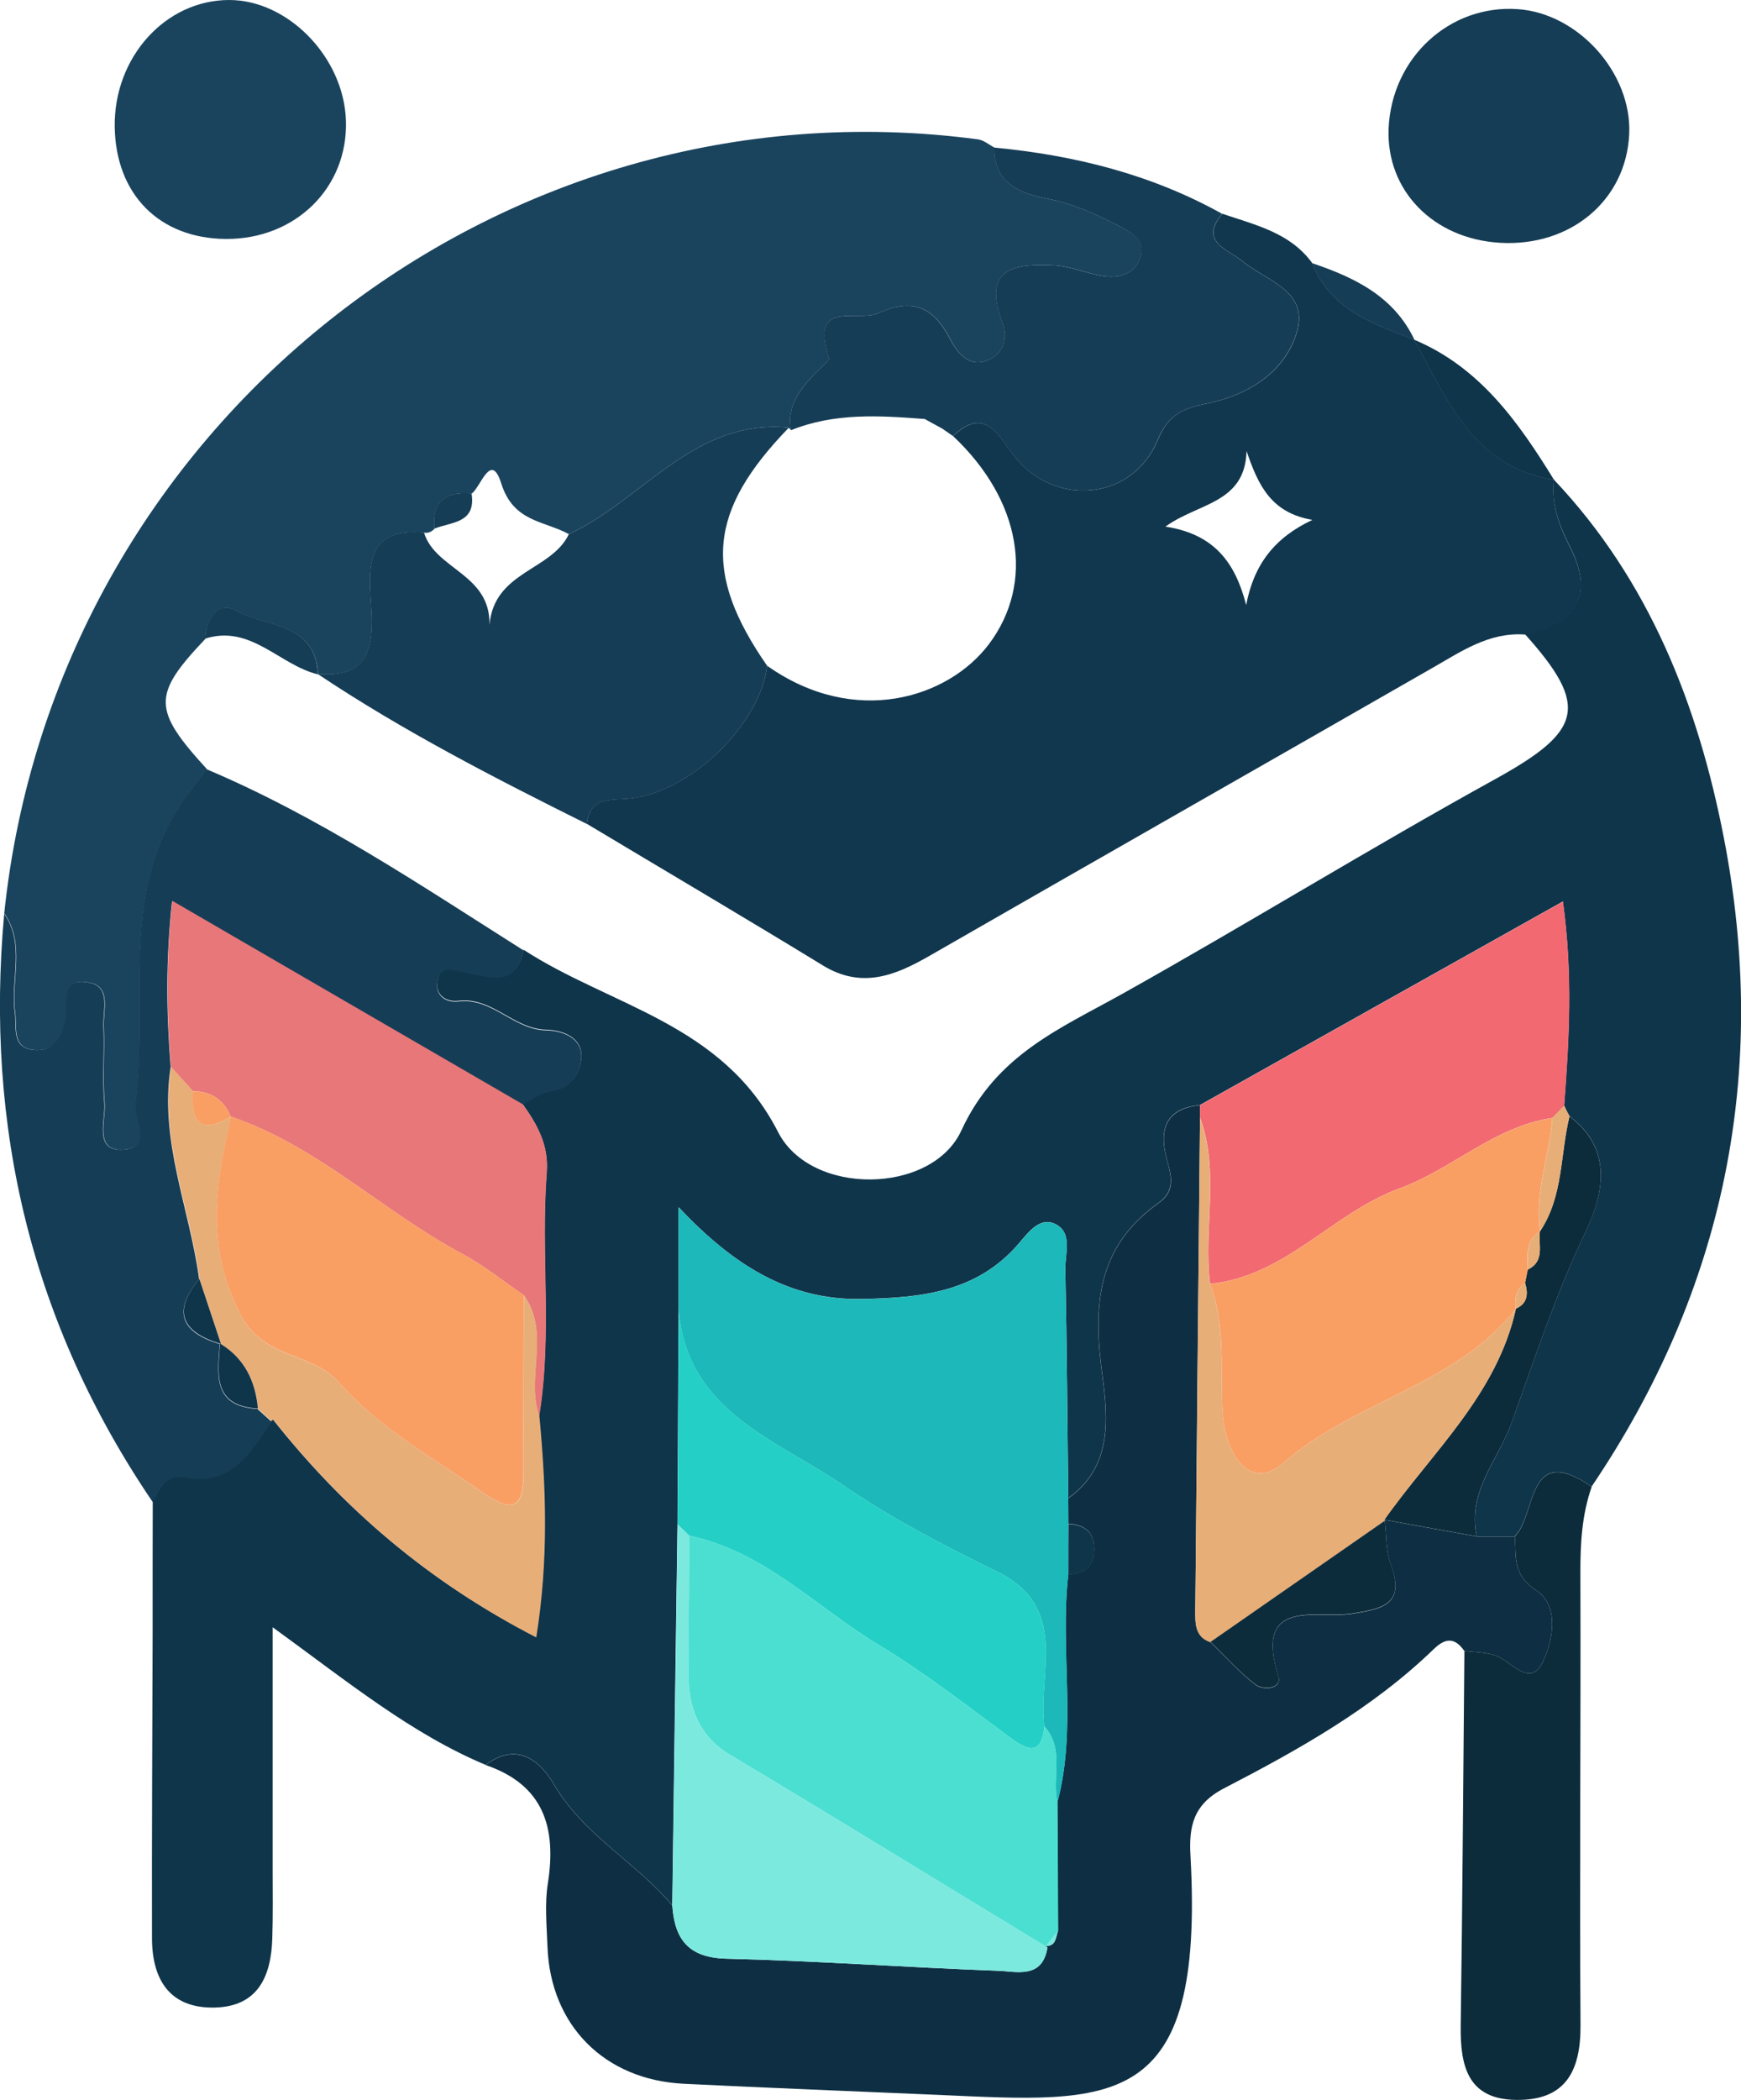 <?xml version="1.0" encoding="UTF-8"?>
<svg id="Calque_2" data-name="Calque 2" xmlns="http://www.w3.org/2000/svg" viewBox="0 0 136.9 165.03">
  <defs>
    <style>
      .cls-1 {
        fill: #24d0c6;
      }

      .cls-1, .cls-2, .cls-3, .cls-4, .cls-5, .cls-6, .cls-7, .cls-8, .cls-9, .cls-10, .cls-11, .cls-12, .cls-13, .cls-14 {
        stroke-width: 0px;
      }

      .cls-2 {
        fill: #163d56;
      }

      .cls-3 {
        fill: #11374e;
      }

      .cls-4 {
        fill: #7ce9df;
      }

      .cls-5 {
        fill: #1cb8ba;
      }

      .cls-6 {
        fill: #0c2c3b;
      }

      .cls-7 {
        fill: #1a445e;
      }

      .cls-8 {
        fill: #0e2f43;
      }

      .cls-9 {
        fill: #4bdfd2;
      }

      .cls-10 {
        fill: #e87779;
      }

      .cls-11 {
        fill: #f26971;
      }

      .cls-12 {
        fill: #e8ae78;
      }

      .cls-13 {
        fill: #0f354b;
      }

      .cls-14 {
        fill: #f99f64;
      }
    </style>
  </defs>
  <g id="Calque_1-2" data-name="Calque 1">
    <g>
      <path class="cls-13" d="m122.19,37.7c7.51,7.93,11.34,17.74,13.36,28.14,3.56,18.32.12,35.44-10.4,51-5.16-3.56-4.29,2.2-6.05,3.91-.99,0-1.99,0-2.98,0-.76-3.54,1.69-5.99,2.75-8.96,1.8-5,3.43-10,5.74-14.83,1.42-2.97,2.35-6.58-1.2-9.23-.15-.27-.29-.54-.42-.83.39-5.18.69-10.36-.1-16.05-9.86,5.53-19.2,10.77-28.54,16-2.64.26-3.23,1.84-2.63,4.15.34,1.28.78,2.54-.62,3.54-4.51,3.21-5.17,7.43-4.52,12.78.41,3.35,1.25,7.72-2.58,10.42-.07-5.99-.11-11.99-.23-17.98-.03-1.25.63-2.95-.88-3.6-1.2-.51-2.11.8-2.84,1.64-3.3,3.79-7.67,4.2-12.28,4.29-5.8.12-10.2-2.75-14.41-7.21v8c-.03,5.64-.06,11.28-.09,16.92-.14,9.98-.28,19.96-.41,29.94-2.87-3.39-6.98-5.53-9.32-9.53-1.07-1.83-2.91-3.37-5.35-1.5-5.8-2.43-10.66-6.39-16.75-10.82,0,6.99,0,12.99,0,18.99,0,1.82.03,3.65-.03,5.47-.09,2.94-1.1,5.33-4.48,5.43-3.58.1-4.97-2.19-4.98-5.44-.02-7.96.03-15.92.05-23.88,0-3.48,0-6.96.01-10.45.5-1.05,1.1-2.22,2.45-1.96,3.85.75,5.28-2.05,6.98-4.52,5.58,7.06,12.25,12.78,20.69,17.12.99-6.15.77-11.74.25-17.34,1.05-6.37.11-12.79.6-19.17.17-2.17-.75-3.76-1.89-5.37.7-.35,1.38-.91,2.12-1.01,1.63-.21,2.41-1.34,2.5-2.63.11-1.67-1.59-2.17-2.76-2.2-2.58-.05-4.22-2.59-6.9-2.27-1.09.13-1.98-.6-1.59-1.83.33-1.05,1.25-.59,2.06-.45,1.85.32,4.03,1.33,4.64-1.74,6.86,4.46,15.64,5.76,20.02,14.33,2.58,5.06,12.09,4.92,14.41-.11,2.76-6,7.79-8.02,12.77-10.81,9.8-5.49,19.38-11.39,29.22-16.82,6.85-3.78,7.42-5.72,2.32-11.4,4.24-.98,5.46-3.12,3.49-6.99-.88-1.73-1.41-3.31-1.21-5.18Z"/>
      <path class="cls-7" d="m.33,71.81C4.3,33.59,39.07,5.94,76.89,10.95c.46.06.87.42,1.31.65-.06,2.87,2.14,3.63,4.22,4.03,2.01.39,3.76,1.2,5.52,2.1,1.06.54,2.22,1.17,1.7,2.59-.45,1.25-1.67,1.57-2.9,1.38-1.3-.21-2.55-.78-3.85-.84-2.92-.14-5.68.09-4.11,4.33.45,1.22.3,2.39-.9,3.02-1.62.85-2.61-.49-3.16-1.56-1.32-2.53-2.96-3.26-5.63-2.04-1.66.76-5.46-1.16-3.89,3.56.12.37-3.7,2.67-2.98,5.63,0,0-.28-.23-.28-.23l.1.04c-7.47-.73-11.49,5.69-17.31,8.37-1.93-1.06-4.35-.93-5.31-3.97-.81-2.57-1.59.22-2.33.79-2.02-.2-3.13.59-2.93,2.76-.22.24-.49.35-.81.31-4.76-.44-4.33,2.94-4.15,5.87.2,3.19-.22,5.59-4.24,5.22l.05.06c-.19-4.12-4.1-3.69-6.44-5.02-1.36-.77-2.38.59-2.42,2.21-4.18,4.4-4.17,5.55.13,10.25-.68.91-1.41,1.8-2.04,2.75-4.84,7.23-2.52,15.58-3.55,23.41-.17,1.31,1.29,3.45-.72,3.71-2.69.36-1.62-2.26-1.74-3.67-.18-1.98.02-3.99-.07-5.97-.06-1.23.61-3.1-1.07-3.45-2.52-.52-1.64,1.81-1.97,3.04-.32,1.23-.85,2.29-2.23,2.25-2.02-.05-1.53-1.73-1.7-2.97-.35-2.57.83-5.31-.83-7.75Z"/>
      <path class="cls-3" d="m122.19,37.7c-.2,1.87.33,3.45,1.21,5.18,1.97,3.87.75,6.01-3.49,6.99-2.83-.2-5.02,1.34-7.32,2.65-13.17,7.55-26.37,15.06-39.53,22.62-2.7,1.55-5.32,2.59-8.35.74-6.15-3.76-12.37-7.42-18.56-11.13.22-2.12,1.81-1.86,3.29-1.99,4.77-.42,10.3-5.76,10.89-10.43,6.88,4.86,14.23,2.54,17.43-1.7,3.65-4.85,2.53-11.33-2.82-16.36,2.54-2.4,3.56-.04,4.79,1.55,3.15,4.06,9.29,3.56,11.29-1.2.87-2.08,2-2.52,3.95-2.92,3.11-.64,5.97-2.36,6.97-5.46,1.1-3.4-2.35-4.13-4.27-5.74-1.07-.89-3.43-1.48-1.55-3.7,2.57.88,5.31,1.47,7.06,3.87,1.44,3.68,4.81,4.78,8.06,6.04,0,0-.05-.03-.05-.03,2.62,4.74,4.69,10.03,11.03,11.04l-.02-.03Zm-24.17-2.25c-.12,4.13-3.79,4.06-6.38,5.94,3.88.59,5.5,2.87,6.35,6.16.61-3.21,2.25-5.3,5.21-6.69-3.21-.55-4.24-2.64-5.18-5.41Z"/>
      <path class="cls-8" d="m84.01,117.75c3.83-2.71,2.99-7.07,2.58-10.42-.65-5.35,0-9.57,4.52-12.78,1.41-1,.96-2.25.62-3.54-.6-2.31-.01-3.88,2.63-4.15,0,.34,0,.68,0,1.02-.13,12.91-.26,25.82-.37,38.74,0,.99-.02,2.03,1.19,2.44,1.17,1.13,2.26,2.36,3.54,3.35.6.46,2.11.35,1.8-.64-1.95-6.25,3-4.51,5.74-4.93,2.49-.39,4.27-.73,3.09-3.9-.39-1.05-.32-2.26-.46-3.4l-.03-.09c2.42.44,4.84.87,7.27,1.31.99,0,1.99,0,2.98,0,.14,1.56-.22,2.99,1.7,4.24,1.84,1.19,1.3,4.03.49,5.65-1.01,2.04-2.45-.1-3.72-.54-.76-.26-1.62-.25-2.44-.36-.74-1.06-1.47-1.04-2.4-.14-4.82,4.66-10.62,7.9-16.49,10.94-2.42,1.25-2.77,2.99-2.64,5.28,1.13,20.29-6.11,19.42-19.94,18.81-6.63-.29-13.27-.54-19.91-.87-6.24-.31-10.48-4.6-10.71-10.77-.06-1.66-.23-3.36.03-4.98.69-4.39-.33-7.74-4.89-9.3,2.44-1.87,4.28-.33,5.35,1.5,2.34,4,6.45,6.13,9.32,9.53.19,2.66,1.26,4.12,4.27,4.19,7.11.17,14.22.69,21.33.95,1.48.05,3.5.67,3.9-1.83l-.13-.12c.83.01.77-.69.96-1.19-.02-3.36-.03-6.72-.05-10.09,1.57-5.91.18-11.97.86-17.92,1.24-.08,2.04-.6,2.04-1.99,0-1.39-.78-1.91-2.03-2,0-.67,0-1.35-.01-2.02Z"/>
      <path class="cls-2" d="m.33,71.81c1.66,2.43.48,5.17.83,7.75.17,1.24-.32,2.91,1.7,2.97,1.38.03,1.91-1.03,2.23-2.25.32-1.23-.55-3.57,1.97-3.04,1.68.35,1.01,2.22,1.07,3.45.1,1.99-.11,4,.07,5.97.13,1.41-.95,4.03,1.74,3.67,2-.26.54-2.4.72-3.71,1.03-7.82-1.28-16.18,3.55-23.41.63-.95,1.36-1.83,2.04-2.75,8.87,3.75,16.82,9.11,24.91,14.23-.61,3.07-2.79,2.06-4.64,1.74-.8-.14-1.72-.6-2.06.45-.39,1.24.5,1.96,1.59,1.83,2.68-.32,4.32,2.22,6.9,2.27,1.17.02,2.87.52,2.76,2.2-.09,1.28-.87,2.41-2.5,2.63-.74.1-1.41.66-2.12,1.01-9.08-5.27-18.16-10.54-27.56-15.99-.5,4.57-.45,8.8-.11,13.04-.91,5.78,1.5,11.12,2.24,16.68-2.21,2.63-1.3,4.22,1.7,5.11l-.08-.04c-.17,2.38-.61,4.92,2.98,5.11l-.08-.05,1.13,1.02.14-.11c-1.7,2.47-3.13,5.27-6.98,4.52-1.36-.27-1.95.9-2.45,1.96C2.49,104.05-1.2,88.59.33,71.81Z"/>
      <path class="cls-2" d="m96.11,16.8c-1.88,2.22.49,2.81,1.55,3.7,1.92,1.61,5.38,2.34,4.27,5.74-1.01,3.1-3.86,4.82-6.97,5.46-1.94.4-3.08.85-3.95,2.92-1.99,4.76-8.14,5.26-11.29,1.2-1.24-1.59-2.25-3.95-4.79-1.55-.28-.19-.55-.39-.83-.58-.46-.25-.93-.51-1.39-.76-3.55-.27-7.09-.5-10.5.88-.71-2.96,3.1-5.27,2.98-5.64-1.57-4.72,2.23-2.8,3.89-3.56,2.67-1.22,4.31-.49,5.63,2.04.55,1.06,1.54,2.41,3.16,1.56,1.2-.63,1.35-1.8.9-3.02-1.57-4.24,1.19-4.47,4.11-4.33,1.29.06,2.55.63,3.85.84,1.23.19,2.45-.13,2.9-1.38.51-1.42-.65-2.05-1.7-2.59-1.76-.9-3.51-1.71-5.52-2.1-2.08-.4-4.28-1.16-4.22-4.03,6.3.6,12.34,2.1,17.92,5.21Z"/>
      <path class="cls-6" d="m115.14,129.75c.82.11,1.67.1,2.44.36,1.27.44,2.71,2.58,3.72.54.81-1.63,1.35-4.46-.49-5.65-1.91-1.24-1.56-2.67-1.7-4.24,1.75-1.71.88-7.47,6.05-3.91-.78,2.22-.9,4.51-.89,6.86.04,11.82-.07,23.64.01,35.47.02,3.6-1.18,5.9-5.03,5.86-3.84-.03-4.43-2.66-4.39-5.83.14-9.82.2-19.64.29-29.45Z"/>
      <path class="cls-2" d="m117.92,19.08c-5.23-.32-8.92-4.11-8.73-8.97.23-5.55,4.79-9.77,10.16-9.39,4.77.33,8.97,5.03,8.76,9.8-.23,5.22-4.62,8.9-10.19,8.56Z"/>
      <path class="cls-7" d="m9.02,9.96C8.95,4.5,13.01,0,18.02,0c4.63,0,9.01,4.5,9.18,9.45.19,5.28-3.96,9.37-9.45,9.33-5.22-.04-8.65-3.5-8.73-8.81Z"/>
      <path class="cls-13" d="m122.21,37.73c-6.35-1.01-8.41-6.3-11.03-11.04,5.19,2.17,8.22,6.49,11.03,11.04Z"/>
      <path class="cls-2" d="m111.23,26.72c-3.25-1.26-6.62-2.37-8.06-6.04,3.35,1.13,6.44,2.61,8.06,6.04Z"/>
      <path class="cls-5" d="m84.01,123.75c-.68,5.95.71,12.01-.86,17.92-.47-1.97.59-4.21-1.03-5.98-.52-4.28,2.01-9.39-3.75-12.19-4.13-2.01-8.24-4.15-12.02-6.74-5.3-3.63-12.36-5.8-12.99-13.87v-8c4.21,4.45,8.62,7.33,14.41,7.21,4.61-.09,8.98-.5,12.28-4.29.73-.83,1.64-2.15,2.84-1.64,1.51.64.86,2.34.88,3.6.12,5.99.16,11.99.23,17.98,0,.67,0,1.35.01,2.02,0,1.33,0,2.66-.01,3.98Z"/>
      <path class="cls-10" d="m13.44,83.84c-.34-4.24-.39-8.47.11-13.04,9.4,5.46,18.48,10.73,27.56,15.99,1.14,1.61,2.06,3.2,1.89,5.37-.48,6.38.45,12.8-.6,19.17-1.09-3.09.91-6.58-1.22-9.54-1.62-1.1-3.16-2.36-4.88-3.27-6.21-3.32-11.34-8.46-18.15-10.76h0c-.56-1.32-1.54-1.99-2.98-2-.58-.64-1.17-1.28-1.75-1.93Z"/>
      <path class="cls-11" d="m94.36,87.88c0-.34,0-.68,0-1.02,9.34-5.24,18.68-10.47,28.54-16,.79,5.69.5,10.87.1,16.05-.31.32-.62.64-.93.95-4.56.67-7.88,4.03-12.02,5.54-5.28,1.93-8.98,6.92-14.9,7.5-.53-4.33.78-8.76-.78-13.03Z"/>
      <path class="cls-1" d="m53.37,102.89c.63,8.07,7.69,10.24,12.99,13.87,3.78,2.59,7.89,4.73,12.02,6.74,5.75,2.8,3.23,7.91,3.75,12.19-.22,2.08-1.09,2.06-2.59.96-3.45-2.54-6.84-5.2-10.5-7.4-4.88-2.94-8.95-7.32-14.83-8.54-.31-.3-.62-.6-.93-.9.03-5.64.06-11.28.09-16.92Z"/>
      <path class="cls-4" d="m53.28,119.81c.31.3.62.6.93.9-.02,3.65-.07,7.3-.07,10.95,0,2.64.83,4.8,3.27,6.26,8.34,5.01,16.64,10.09,24.96,15.14-.4,2.5-2.42,1.88-3.9,1.83-7.11-.26-14.22-.78-21.33-.95-3.02-.07-4.09-1.53-4.27-4.19.14-9.98.28-19.96.41-29.94Z"/>
      <path class="cls-12" d="m13.44,83.84c.58.64,1.17,1.28,1.75,1.93-.19,2.43.6,3.39,2.98,2,0,0,0,0,0,0-1.16,5.2-2.05,10.05.69,15.45,1.9,3.74,5.62,2.98,7.79,5.43,3.19,3.6,7.44,5.97,11.38,8.7,2.42,1.67,3.15,1.07,3.14-1.62-.02-4.64.02-9.28.03-13.92,2.12,2.96.13,6.45,1.22,9.54.52,5.6.73,11.2-.25,17.34-8.44-4.35-15.11-10.07-20.69-17.12,0,0-.14.11-.14.11-.38-.34-.75-.68-1.13-1.02,0,0,.08.05.08.05-.2-2.17-1.06-3.95-2.98-5.11,0,0,.08.04.08.04-.57-1.7-1.13-3.41-1.7-5.11-.74-5.56-3.15-10.89-2.24-16.68Z"/>
      <path class="cls-6" d="m116.12,120.75c-2.42-.44-4.84-.87-7.27-1.31,3.77-5.33,8.86-9.84,10.35-16.6l-.02.02c.95-.42.99-1.17.74-2.03.07-.35.14-.7.21-1.05,1.37-.66.82-1.94.95-2.99l.03-.04c1.82-2.74,1.56-6,2.3-9.01,3.55,2.66,2.62,6.27,1.2,9.23-2.31,4.83-3.94,9.83-5.74,14.83-1.07,2.96-3.52,5.42-2.75,8.96Z"/>
      <path class="cls-12" d="m123.42,87.73c-.74,3.01-.48,6.28-2.3,9.01-.47-3.05.74-5.91.95-8.89.31-.32.62-.64.93-.96.12.28.26.56.42.83Z"/>
      <path class="cls-2" d="m46.15,64.76c-7.25-3.61-14.45-7.3-21.2-11.81,4.02.37,4.44-2.03,4.24-5.22-.18-2.93-.61-6.31,4.15-5.87.89,2.91,5.23,3.23,5.15,7.25.37-4.23,4.87-4.24,6.24-7.13,5.82-2.68,9.84-9.1,17.3-8.37-6.35,6.55-6.79,11.4-1.7,18.73-.59,4.67-6.12,10.01-10.89,10.43-1.48.13-3.07-.12-3.29,1.99Z"/>
      <path class="cls-2" d="m25,53c-3.02-.72-5.26-3.94-8.86-2.81.04-1.62,1.06-2.98,2.42-2.21,2.34,1.33,6.25.9,6.44,5.02Z"/>
      <path class="cls-2" d="m37.08,38.79c.37,2.35-1.59,2.22-2.93,2.76-.2-2.17.9-2.95,2.93-2.76Z"/>
      <path class="cls-9" d="m82.37,153.06c-8.32-5.05-16.61-10.14-24.96-15.14-2.43-1.46-3.26-3.62-3.27-6.26,0-3.65.04-7.3.07-10.95,5.87,1.21,9.94,5.6,14.83,8.54,3.66,2.2,7.05,4.86,10.5,7.4,1.5,1.1,2.37,1.12,2.59-.96,1.62,1.77.56,4.01,1.03,5.98.02,3.36.03,6.72.05,10.09-.32.4-.64.79-.96,1.19l.13.12Z"/>
      <path class="cls-12" d="m119.21,102.85c-1.49,6.75-6.58,11.26-10.35,16.6,0,0,.03.08.03.09-4.57,3.18-9.14,6.35-13.71,9.53-1.21-.42-1.2-1.45-1.19-2.44.12-12.91.25-25.82.37-38.74,1.56,4.26.26,8.7.78,13.02,1.28,3.32.78,6.81,1.01,10.24.2,2.95,2.03,6.22,4.79,3.81,5.62-4.89,13.56-6.07,18.27-12.11Z"/>
      <path class="cls-6" d="m95.18,129.05c4.57-3.17,9.14-6.35,13.71-9.53.14,1.14.07,2.35.46,3.4,1.18,3.16-.6,3.51-3.09,3.9-2.74.42-7.69-1.31-5.74,4.93.31.99-1.2,1.1-1.8.64-1.28-.98-2.37-2.22-3.54-3.35Z"/>
      <path class="cls-13" d="m84.01,123.75c0-1.33,0-2.66.01-3.98,1.25.09,2.03.61,2.03,2,0,1.39-.8,1.9-2.04,1.99Z"/>
      <path class="cls-4" d="m82.24,152.95c.32-.4.64-.79.96-1.19-.19.5-.14,1.2-.96,1.19Z"/>
      <path class="cls-13" d="m17.3,105.59c1.92,1.16,2.78,2.94,2.98,5.11-3.59-.19-3.15-2.73-2.98-5.11Z"/>
      <path class="cls-13" d="m15.68,100.52c.56,1.7,1.13,3.41,1.7,5.11-3-.9-3.91-2.49-1.7-5.11Z"/>
      <path class="cls-13" d="m20.2,110.64c.38.34.75.68,1.13,1.02-.38-.34-.75-.68-1.13-1.02Z"/>
      <path class="cls-3" d="m74.11,33.68c-.46-.25-.93-.51-1.39-.76.46.25.93.51,1.39.76Z"/>
      <path class="cls-14" d="m41.19,101.8c-.01,4.64-.05,9.28-.03,13.92.01,2.69-.73,3.29-3.14,1.62-3.94-2.73-8.19-5.09-11.38-8.7-2.17-2.45-5.89-1.7-7.79-5.43-2.74-5.4-1.85-10.25-.69-15.45,6.81,2.3,11.94,7.45,18.15,10.76,1.72.92,3.26,2.17,4.88,3.27Z"/>
      <path class="cls-14" d="m18.16,87.77c-2.38,1.4-3.17.44-2.98-2,1.44,0,2.42.68,2.98,2Z"/>
      <path class="cls-14" d="m119.21,102.85c-4.72,6.04-12.65,7.21-18.27,12.11-2.76,2.4-4.59-.86-4.79-3.81-.23-3.43.28-6.92-1.01-10.24,5.92-.58,9.63-5.57,14.9-7.5,4.14-1.51,7.47-4.87,12.02-5.54-.21,2.98-1.42,5.84-.95,8.89,0,0-.03.04-.03.04-1.17.72-.96,1.89-.95,2.99-.07.35-.14.7-.21,1.05-.74.5-.82,1.23-.74,2.03l.02-.02Z"/>
      <path class="cls-12" d="m120.14,99.78c-.01-1.1-.22-2.27.95-2.99-.14,1.06.42,2.33-.95,2.99Z"/>
      <path class="cls-12" d="m119.19,102.86c-.08-.8,0-1.53.74-2.03.24.86.21,1.61-.74,2.03Z"/>
    </g>
  </g>
</svg>